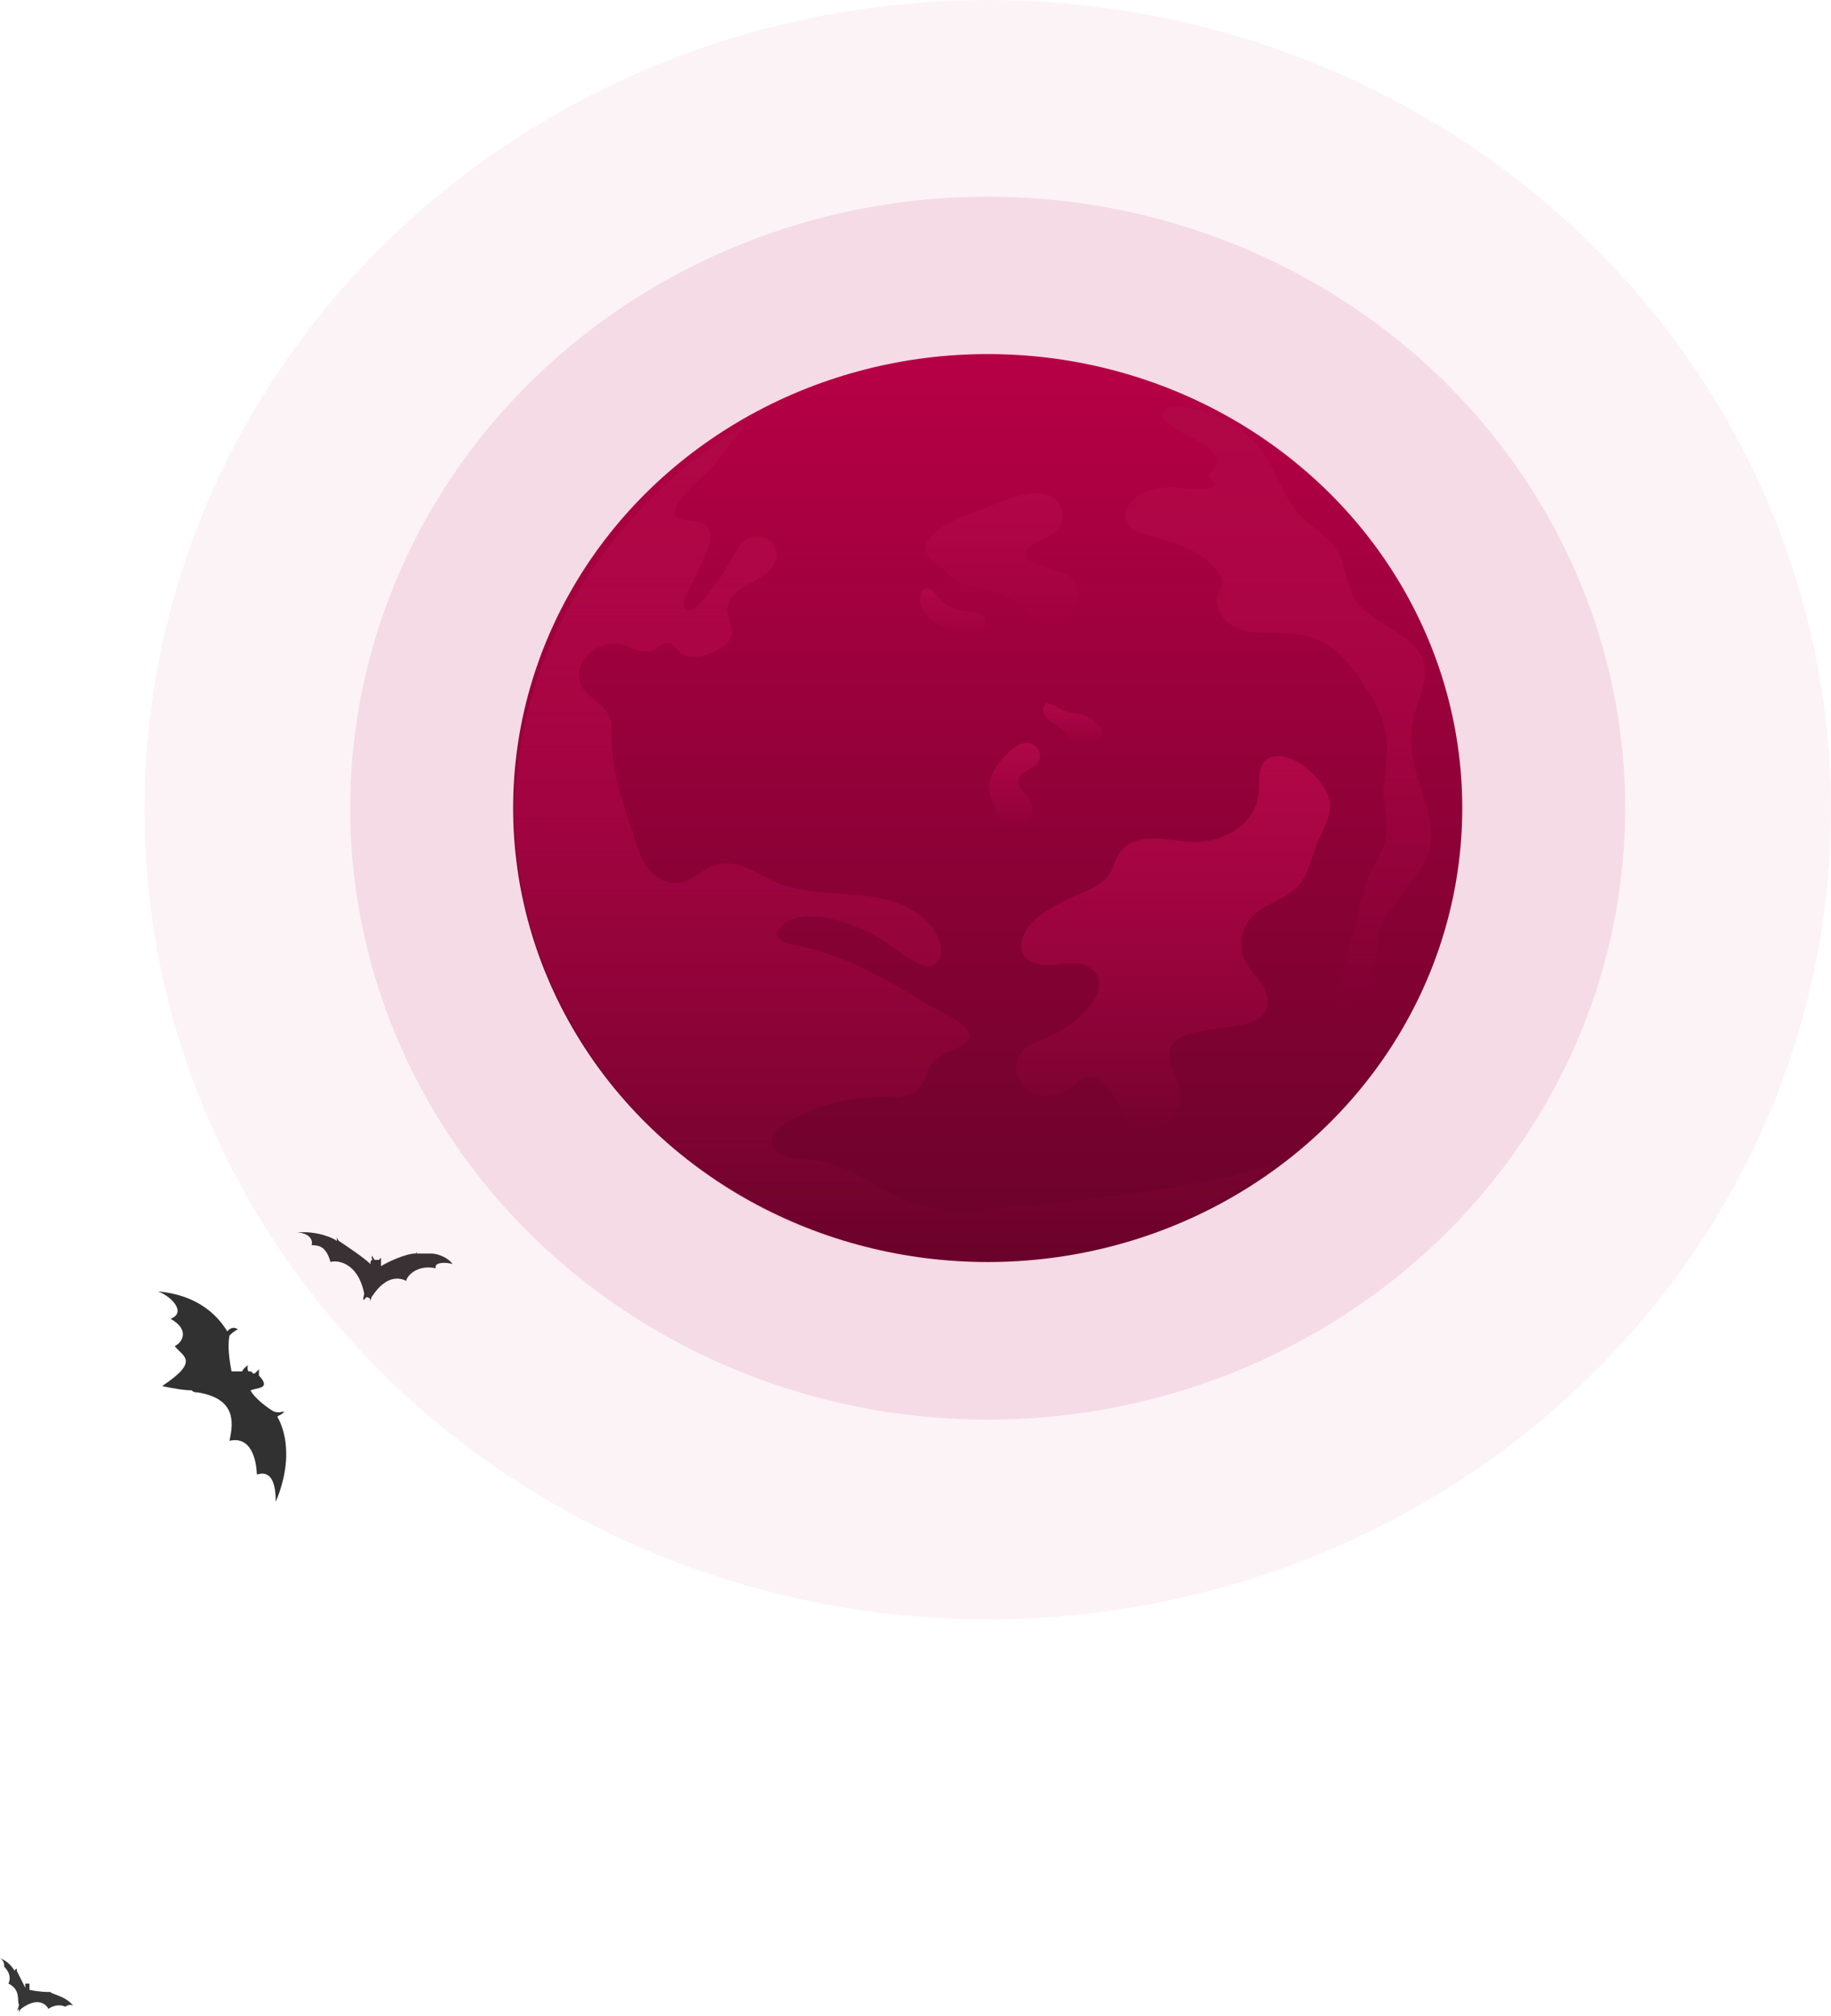 <svg width="596" height="656" viewBox="0 0 596 656" fill="none" xmlns="http://www.w3.org/2000/svg">
<path opacity="0.86" d="M140.471 407.955C137.045 407.955 136.36 407.955 135.674 407.955V407.271C135.674 407.271 135.674 407.955 134.989 407.955C132.248 407.955 126.081 410.694 124.026 412.063C124.026 411.379 124.026 410.694 124.026 410.694C124.026 410.009 124.026 409.325 124.026 409.325L123.34 410.009C123.34 410.009 122.655 410.009 121.97 410.009C121.97 410.009 121.285 409.325 121.285 408.64C121.285 408.64 120.599 409.325 121.285 410.009C120.599 410.009 120.599 410.694 120.599 411.379C118.544 409.325 112.377 405.217 110.321 403.848C110.321 403.848 109.636 403.163 109.636 402.478C109.636 402.478 109.636 403.163 109.636 403.848C108.951 403.163 103.469 400.424 96.617 401.109C100.043 401.109 102.098 403.163 101.413 405.217C104.154 405.217 106.21 405.901 107.58 410.694C109.636 410.009 116.488 410.694 118.544 420.963C118.544 421.648 117.859 423.017 118.544 423.017C118.544 423.017 119.229 421.648 119.914 422.333C120.599 422.333 120.599 423.702 120.599 423.702C120.599 423.702 120.599 422.333 121.285 421.648C122.655 419.594 126.766 414.117 132.248 416.856C132.248 415.486 135.674 411.379 141.841 412.748C141.156 410.694 145.268 410.694 147.323 411.379C145.953 409.325 142.527 407.955 140.471 407.955Z" fill="#131313"/>
<path opacity="0.85" d="M16.445 648.262C16.445 648.262 15.76 648.262 16.445 648.262C15.075 648.262 13.019 648.262 9.593 647.578C9.593 647.578 9.593 646.893 9.593 646.208V645.524C9.593 645.524 9.593 645.524 8.908 645.524H8.223C8.223 645.524 8.223 645.524 8.223 646.208C8.223 646.208 8.223 646.208 8.223 646.893C6.167 642.785 5.482 641.416 5.482 641.416C5.482 640.731 5.482 640.731 5.482 640.731C5.482 640.731 4.797 640.731 4.797 641.416C2.741 637.993 0 637.308 0 637.308C1.37 637.993 1.37 639.362 1.37 640.047C3.426 642.101 3.426 644.154 2.741 645.524C6.852 647.578 5.482 651.001 6.167 652.37C6.167 653.055 5.482 654.424 5.482 654.424L6.167 653.739V655.109C6.167 655.109 6.167 654.424 6.852 653.739C12.334 649.632 15.075 652.37 15.76 653.739C17.816 652.37 19.872 652.37 21.242 653.055C23.298 651.685 23.983 653.055 23.983 653.055C21.927 649.632 16.445 648.947 16.445 648.262Z" fill="#131313"/>
<path opacity="0.87" d="M55.503 429.179C60.985 427.125 55.503 421.648 51.392 420.279C67.152 421.648 72.634 431.233 74.004 433.287C74.004 433.287 75.375 431.233 77.43 432.602C76.06 433.287 75.375 433.972 74.689 434.656C74.004 438.079 74.689 442.872 75.375 446.295C76.06 446.295 77.43 446.295 78.801 446.295C79.486 444.926 80.856 444.241 80.856 444.241C80.856 444.241 80.171 444.926 80.856 446.295C81.542 446.295 82.227 446.295 82.227 446.98C82.227 446.98 82.227 446.98 82.912 446.98C83.597 446.295 84.283 445.61 84.283 445.61C84.283 445.61 84.283 446.98 84.283 447.664C85.653 449.034 86.338 450.403 85.653 451.087C84.968 451.772 83.597 451.772 81.542 452.457C82.912 455.195 87.709 458.618 89.079 459.303C90.45 459.988 92.505 459.303 92.505 459.303C91.82 460.672 89.764 460.672 90.45 461.357C91.135 462.726 96.617 472.311 89.764 488.742C89.764 477.104 84.283 479.842 83.597 479.842C83.597 479.842 83.597 466.834 74.689 468.888C76.06 462.726 76.745 455.195 64.411 453.141C63.726 453.141 63.041 453.141 62.355 452.457C59.614 452.457 56.188 451.772 52.762 451.087C65.096 442.872 59.614 441.503 56.874 438.079C59.614 436.71 61.67 432.602 55.503 429.179Z" fill="#131313"/>
<ellipse opacity="0.05" cx="321.5" cy="263.5" rx="274.5" ry="263.5" fill="#B60146"/>
<ellipse opacity="0.1" cx="321.5" cy="263" rx="207.5" ry="199" fill="#B60146"/>
<ellipse cx="321.5" cy="262.966" rx="154.474" ry="147.745" fill="url(#paint0_linear_3081_1525)"/>
<path d="M381.459 158.549C376.167 158.637 370.328 159.949 367.409 164.237C366.587 165.462 366.04 166.862 366.223 168.262C366.679 171.762 370.784 173.424 374.342 174.387C382.736 176.662 392.042 179.462 396.695 186.55C397.425 187.6 397.972 188.825 397.79 190.05C397.607 191.1 396.969 192.062 396.604 193.025C394.961 196.963 397.607 201.6 401.439 203.788C405.271 205.888 409.924 206.063 414.394 205.975C428.444 205.713 435.469 210.088 442.951 221.376C446.509 226.801 450.067 232.488 451.162 238.876C452.074 244.651 450.888 250.339 450.432 256.114C449.976 261.802 452.074 267.664 450.979 273.264C450.249 276.939 447.969 280.177 446.326 283.59C444.319 287.702 443.224 292.077 442.13 296.54C439.849 305.553 437.568 314.565 435.378 323.491C434.922 325.241 434.466 327.866 437.112 328.216C442.951 329.003 447.421 315.965 447.877 312.028C448.242 309.14 448.151 306.165 448.881 303.278C449.793 299.953 451.8 297.152 453.899 294.352C456.271 291.115 458.552 287.965 460.924 284.727C462.566 282.452 464.208 280.177 465.121 277.639C466.58 273.264 465.851 268.539 464.665 264.077C462.11 254.539 457.822 244.826 459.738 235.113C461.015 228.376 465.303 221.813 463.296 215.25C460.377 205.625 446.326 203.438 440.944 194.775C438.024 190.05 438.115 184.1 435.287 179.375C432.459 174.562 427.076 171.762 423.244 167.737C417.77 161.874 415.763 153.824 411.201 147.261C406.092 140.086 398.063 134.923 389.305 133.261C386.933 132.823 381.732 131.686 379.634 133.086C374.16 136.586 387.754 142.186 389.852 143.411C392.589 144.986 396.604 147.524 395.965 151.199C395.691 152.599 393.593 153.561 393.684 154.961C393.775 156.011 395.691 156.274 395.509 157.499C394.961 160.649 383.74 158.462 381.459 158.549Z" fill="url(#paint1_linear_3081_1525)"/>
<path d="M317.138 166.687C312.85 168.174 308.197 170.012 304.731 172.987C299.713 177.362 300.26 180.512 305.369 184.1C308.836 186.55 310.387 189.612 314.949 190.575C321.7 191.975 327.448 192.85 332.739 197.575C335.477 200.025 338.487 203.875 342.775 203.438C349.8 202.65 352.994 192.85 348.614 187.95C345.877 184.975 334.655 184.1 333.926 180.862C333.196 177.8 340.403 175.175 342.41 173.95C345.695 171.937 346.881 167.387 344.874 164.149C339.673 155.399 323.799 164.499 317.138 166.687Z" fill="url(#paint2_linear_3081_1525)"/>
<path d="M390.035 273.964C389.852 273.964 389.578 273.964 389.396 273.964C380.82 274.139 368.594 269.239 363.577 279.04C362.755 280.615 362.39 282.277 361.478 283.852C358.559 289.015 351.442 290.59 346.424 293.215C341.407 295.84 335.659 298.903 333.287 304.24C330.732 310.015 334.199 314.04 340.494 314.04C343.779 314.04 346.972 313.253 350.256 313.515C353.541 313.778 357.008 315.615 357.555 318.678C359.106 326.991 346.881 335.128 340.312 337.928C338.305 338.804 336.115 339.504 334.29 340.729C328.634 344.579 330.093 353.066 336.297 355.779C340.95 357.791 346.881 356.129 350.256 352.454C356.187 346.066 362.117 355.254 364.489 360.154C365.949 363.304 367.317 367.067 370.693 368.292C373.43 369.254 376.441 368.029 378.721 366.367C382.553 363.567 385.017 359.192 384.013 354.466C383.466 351.929 382.188 349.566 381.367 347.029C374.707 327.516 417.587 341.954 412.113 323.053C410.836 318.591 406.274 316.053 404.815 311.59C403.264 307.04 404.176 301.878 407.552 298.29C410.106 295.577 413.756 294.002 417.131 292.252C425.342 288.052 425.616 282.715 428.535 274.927C430.178 270.377 433.645 265.914 432.824 260.752C431.82 254.451 421.328 244.214 414.029 246.314C408.92 247.801 410.197 254.189 409.741 258.127C408.646 267.839 399.523 273.527 390.035 273.964Z" fill="url(#paint3_linear_3081_1525)"/>
<path d="M322.156 254.189C321.518 257.951 323.069 261.802 324.984 265.214C325.897 266.877 327.174 268.627 328.999 269.327C331.553 270.202 334.564 268.627 335.568 266.264C336.571 263.902 335.933 261.014 334.29 258.914C333.013 257.339 331.097 255.676 331.462 253.751C331.918 251.039 335.933 250.601 337.666 248.501C338.761 247.189 338.852 245.089 337.757 243.689C332.739 236.951 322.886 249.814 322.156 254.189Z" fill="url(#paint4_linear_3081_1525)"/>
<path d="M346.425 238.089C347.337 239.051 348.067 240.189 349.07 240.976C351.899 243.164 356.734 242.289 358.559 239.226C358.741 238.876 358.924 238.526 358.924 238.176C358.924 237.739 358.65 237.389 358.468 237.039C356.46 234.151 352.993 232.226 349.344 232.051C345.968 231.876 345.147 230.213 342.501 229.426C340.859 228.901 340.677 228.201 339.764 230.038C338.122 233.451 344.782 236.251 346.425 238.089Z" fill="url(#paint5_linear_3081_1525)"/>
<path d="M413.756 379.492C382.827 403.38 342.41 415.893 298.709 409.855C220.43 399.005 161.492 328.216 168.152 252.702C169.065 242.114 171.254 231.789 174.539 221.813C186.126 186.9 211.398 157.149 243.147 137.549C239.68 142.011 236.213 146.386 232.838 150.762C229.188 155.399 223.805 158.724 220.703 163.887C218.331 167.912 220.339 169.137 224.535 169.399C227.637 169.574 230.83 170.275 231.195 173.687C231.652 177.712 228.002 183.662 226.542 187.337C225.813 189.175 221.89 195.65 222.528 197.4C223.44 200.113 226.36 198.1 227.729 196.525C232.108 191.625 235.848 186.2 238.95 180.512C239.863 178.762 240.866 176.925 242.508 175.7C244.516 174.212 247.526 174.125 249.625 175.35C251.814 176.575 253.092 179.112 252.727 181.562C252.088 185.412 248.074 187.775 244.516 189.612C240.958 191.45 237.034 194.075 236.761 198.013C236.578 200.988 238.768 203.788 238.129 206.675C237.582 209.038 235.392 210.7 233.111 211.838C229.736 213.501 225.721 214.551 222.254 212.976C220.612 212.276 219.517 209.738 217.784 209.388C215.321 208.95 214.682 210.875 212.584 211.576C209.938 212.451 207.201 211.838 204.829 210.613C197.712 207.025 188.406 212.363 188.406 219.976C188.406 224.526 192.512 226.626 195.432 229.338C199.628 233.189 198.99 236.164 199.172 241.589C199.355 251.476 202.548 260.927 205.741 270.289C207.839 276.59 209.208 283.852 216.324 286.652C224.535 289.89 227.82 281.49 235.757 280.965C241.687 280.615 246.797 284.552 252.179 286.915C264.77 292.428 279.276 289.19 292.14 293.915C298.344 296.19 304.092 300.74 306.008 306.865C306.92 309.84 306.099 314.041 302.814 314.478C298.435 315.091 290.407 307.565 286.757 305.553C280.553 302.14 273.893 299.165 266.686 298.378C262.215 297.853 257.197 298.378 254.095 301.615C253.548 302.14 253.092 302.84 253 303.54C252.727 305.903 255.829 307.04 258.292 307.478C269.788 309.578 280.371 314.391 290.407 319.991C295.424 322.791 300.169 325.853 305.095 328.653C308.289 330.491 313.763 332.503 315.314 336.091C316.773 339.329 311.573 340.991 309.383 342.041C306.373 343.441 303.544 344.754 302.176 347.991C301.446 349.829 300.99 351.929 299.804 353.504C296.884 357.354 290.954 357.092 285.936 357.092C275.353 357.092 264.77 360.067 255.829 365.492C253.548 366.892 251.176 368.817 251.176 371.442C251.176 376.605 258.839 377.13 264.222 377.48C276.539 378.355 286.21 387.892 297.888 391.655C307.376 394.717 317.777 393.93 327.721 392.967C356.734 390.342 385.929 386.93 413.756 379.492Z" fill="url(#paint6_linear_3081_1525)"/>
<path d="M299.713 193.463C299.804 192.938 299.986 192.413 300.443 192.063C301.264 191.275 302.723 191.538 303.544 192.238C304.457 192.938 305.004 193.988 305.643 194.775C307.924 197.575 311.756 198.713 315.405 199.15C316.5 199.238 317.686 199.325 318.689 199.763C322.613 201.25 320.332 205.1 317.503 206.326C314.949 207.463 313.489 206.588 311.117 205.625C305.825 203.7 298.162 200.2 299.713 193.463Z" fill="url(#paint7_linear_3081_1525)"/>
<defs>
<linearGradient id="paint0_linear_3081_1525" x1="321.5" y1="115.22" x2="321.5" y2="410.711" gradientUnits="userSpaceOnUse">
<stop stop-color="#B70046"/>
<stop offset="1" stop-color="#69022A"/>
</linearGradient>
<linearGradient id="paint1_linear_3081_1525" x1="416.06" y1="132.409" x2="416.06" y2="328.25" gradientUnits="userSpaceOnUse">
<stop stop-color="#B00747"/>
<stop offset="1" stop-color="#B00747" stop-opacity="0"/>
</linearGradient>
<linearGradient id="paint2_linear_3081_1525" x1="325.927" y1="160.42" x2="325.927" y2="203.472" gradientUnits="userSpaceOnUse">
<stop stop-color="#B00747"/>
<stop offset="1" stop-color="#B00747" stop-opacity="0"/>
</linearGradient>
<linearGradient id="paint3_linear_3081_1525" x1="381.85" y1="246.035" x2="381.85" y2="368.631" gradientUnits="userSpaceOnUse">
<stop stop-color="#B00747"/>
<stop offset="1" stop-color="#B00747" stop-opacity="0"/>
</linearGradient>
<linearGradient id="paint4_linear_3081_1525" x1="330.272" y1="241.773" x2="330.272" y2="269.572" gradientUnits="userSpaceOnUse">
<stop stop-color="#B00747"/>
<stop offset="1" stop-color="#B00747" stop-opacity="0"/>
</linearGradient>
<linearGradient id="paint5_linear_3081_1525" x1="349.215" y1="228.846" x2="349.215" y2="242.191" gradientUnits="userSpaceOnUse">
<stop stop-color="#B00747"/>
<stop offset="1" stop-color="#B00747" stop-opacity="0"/>
</linearGradient>
<linearGradient id="paint6_linear_3081_1525" x1="290.697" y1="137.549" x2="290.697" y2="411.362" gradientUnits="userSpaceOnUse">
<stop stop-color="#B00747"/>
<stop offset="1" stop-color="#B00747" stop-opacity="0"/>
</linearGradient>
<linearGradient id="paint7_linear_3081_1525" x1="310.147" y1="191.581" x2="310.147" y2="206.864" gradientUnits="userSpaceOnUse">
<stop stop-color="#B00747"/>
<stop offset="1" stop-color="#B00747" stop-opacity="0"/>
</linearGradient>
</defs>
</svg>
